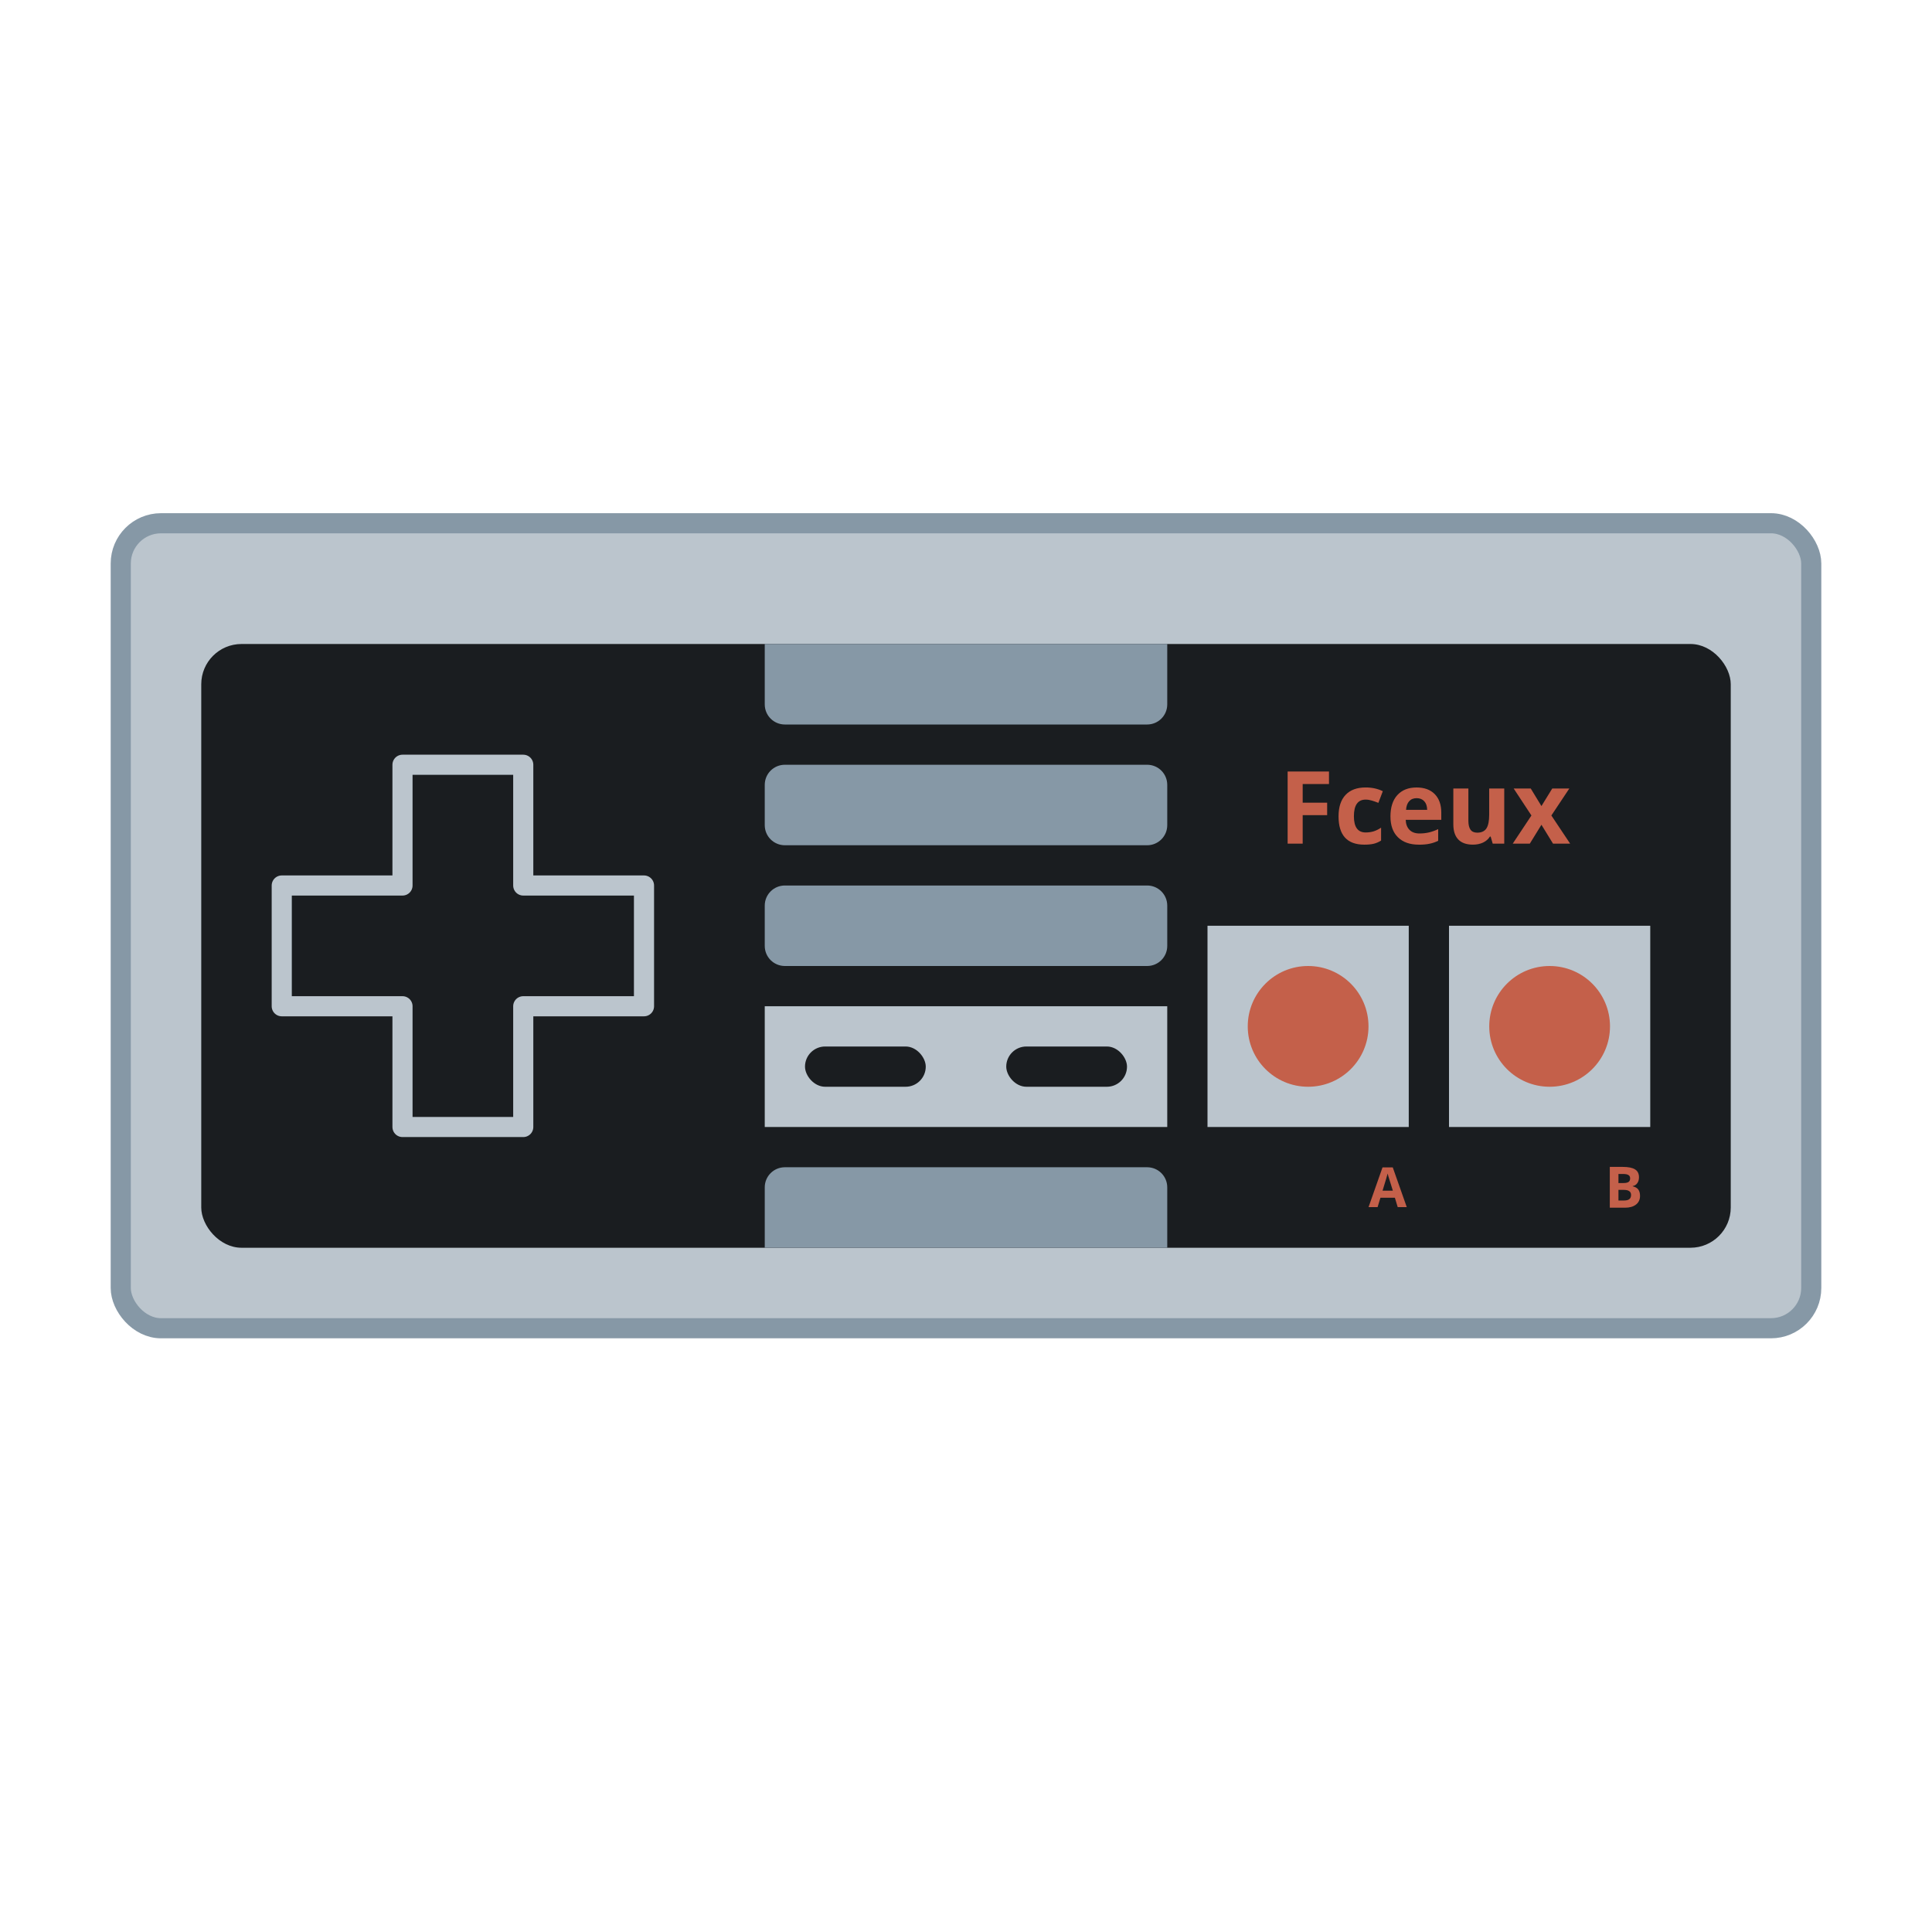 <svg xmlns="http://www.w3.org/2000/svg" xmlns:svg="http://www.w3.org/2000/svg" id="svg4216" width="48" height="48" version="1.1" viewBox="0 0 48 48"><g id="layer1" transform="translate(0,-16)"><rect style="opacity:1;fill:#bbc5cd;fill-opacity:1;fill-rule:nonzero;stroke:#8698a6;stroke-width:.5;stroke-linecap:round;stroke-linejoin:round;stroke-miterlimit:4;stroke-dasharray:none;stroke-dashoffset:0;stroke-opacity:1" id="rect4197" width="42" height="20" x="3" y="29" rx="1" ry="1"/><rect style="opacity:1;fill:#1a1d20;fill-opacity:1;fill-rule:nonzero;stroke:none;stroke-width:.5;stroke-linecap:round;stroke-linejoin:round;stroke-miterlimit:4;stroke-dasharray:none;stroke-dashoffset:0;stroke-opacity:1" id="rect4153" width="38" height="15" x="5" y="32" rx="1" ry="1"/><path style="fill:#1a1d20;fill-rule:evenodd;stroke:#bbc5cd;stroke-width:.5;stroke-linecap:round;stroke-linejoin:round;stroke-opacity:1;fill-opacity:1;stroke-miterlimit:4;stroke-dasharray:none" id="path4159" d="m 7,38 0,3 3,0 0,3 3,0 0,-3 3,0 0,-3 -3,0 0,-3 -3,0 0,3 z"/><rect style="opacity:1;fill:#bbc5cd;fill-opacity:1;fill-rule:nonzero;stroke:none;stroke-width:.5;stroke-linecap:round;stroke-linejoin:round;stroke-miterlimit:4;stroke-dasharray:none;stroke-dashoffset:0;stroke-opacity:1" id="rect4161" width="10" height="3" x="19" y="41" rx="0" ry="1"/><rect style="opacity:1;fill:#1a1d20;fill-opacity:1;fill-rule:nonzero;stroke:none;stroke-width:.5;stroke-linecap:round;stroke-linejoin:round;stroke-miterlimit:4;stroke-dasharray:none;stroke-dashoffset:0;stroke-opacity:1" id="rect4163" width="3" height="1" x="20" y="42" ry=".5"/><rect style="opacity:1;fill:#1a1d20;fill-opacity:1;fill-rule:nonzero;stroke:none;stroke-width:.5;stroke-linecap:round;stroke-linejoin:round;stroke-miterlimit:4;stroke-dasharray:none;stroke-dashoffset:0;stroke-opacity:1" id="rect4165" width="3" height="1" x="25" y="42" ry=".5"/><rect style="opacity:1;fill:#bbc5cd;fill-opacity:1;fill-rule:nonzero;stroke:none;stroke-width:.5;stroke-linecap:round;stroke-linejoin:round;stroke-miterlimit:4;stroke-dasharray:none;stroke-dashoffset:0;stroke-opacity:1" id="rect4161-8" width="5" height="5" x="30" y="39" rx="0" ry="1"/><rect style="opacity:1;fill:#bbc5cd;fill-opacity:1;fill-rule:nonzero;stroke:none;stroke-width:.5;stroke-linecap:round;stroke-linejoin:round;stroke-miterlimit:4;stroke-dasharray:none;stroke-dashoffset:0;stroke-opacity:1" id="rect4161-8-6" width="5" height="5" x="36" y="39" rx="0" ry="1"/><circle style="opacity:1;fill:#c4604a;fill-opacity:1;fill-rule:nonzero;stroke:none;stroke-width:.5;stroke-linecap:round;stroke-linejoin:round;stroke-miterlimit:4;stroke-dasharray:none;stroke-dashoffset:0;stroke-opacity:1" id="path4197" cx="32.5" cy="41.5" r="1.5"/><circle style="opacity:1;fill:#c4604a;fill-opacity:1;fill-rule:nonzero;stroke:none;stroke-width:.5;stroke-linecap:round;stroke-linejoin:round;stroke-miterlimit:4;stroke-dasharray:none;stroke-dashoffset:0;stroke-opacity:1" id="path4199" cx="38.5" cy="41.5" r="1.5"/><path style="opacity:1;fill:#8698a6;fill-opacity:1;fill-rule:nonzero;stroke:none;stroke-width:.5;stroke-linecap:round;stroke-linejoin:round;stroke-miterlimit:4;stroke-dasharray:none;stroke-dashoffset:0;stroke-opacity:1" id="rect4201" d="m 19.5,38 9,0 c 0.277,0 0.5,0.223 0.5,0.5 l 0,1 c 0,0.277 -0.223,0.5 -0.5,0.5 l -9,0 C 19.223,40 19,39.777 19,39.5 l 0,-1 C 19,38.223 19.223,38 19.5,38 Z"/><path style="opacity:1;fill:#8698a6;fill-opacity:1;fill-rule:nonzero;stroke:none;stroke-width:.5;stroke-linecap:round;stroke-linejoin:round;stroke-miterlimit:4;stroke-dasharray:none;stroke-dashoffset:0;stroke-opacity:1" id="rect4203" d="m 19.5,35 9,0 c 0.277,0 0.5,0.223 0.5,0.5 l 0,1 c 0,0.277 -0.223,0.5 -0.5,0.5 l -9,0 C 19.223,37 19,36.777 19,36.5 l 0,-1 C 19,35.223 19.223,35 19.5,35 Z"/><path style="opacity:1;fill:#8698a6;fill-opacity:1;fill-rule:nonzero;stroke:none;stroke-width:.5;stroke-linecap:round;stroke-linejoin:round;stroke-miterlimit:4;stroke-dasharray:none;stroke-dashoffset:0;stroke-opacity:1" id="rect4214" d="m 19,32 10,0 c 0,0 0,0.223 0,0.5 l 0,1 c 0,0.277 -0.223,0.5 -0.5,0.5 l -9,0 C 19.223,34 19,33.777 19,33.5 l 0,-1 C 19,32.223 19,32 19,32 Z"/><path style="opacity:1;fill:#8698a6;fill-opacity:1;fill-rule:nonzero;stroke:none;stroke-width:.5;stroke-linecap:round;stroke-linejoin:round;stroke-miterlimit:4;stroke-dasharray:none;stroke-dashoffset:0;stroke-opacity:1" id="rect4214-2" d="m 19.5,45 9,0 c 0.277,0 0.5,0.223 0.5,0.5 l 0,1 c 0,0.277 0,0.5 0,0.5 l -10,0 c 0,0 0,-0.223 0,-0.5 l 0,-1 C 19,45.223 19.223,45 19.5,45 Z"/><path style="font-style:normal;font-variant:normal;font-weight:700;font-stretch:normal;font-size:medium;line-height:125%;font-family:'Open Sans';-inkscape-font-specification:'Open Sans Bold';letter-spacing:0;word-spacing:0;fill:#c4604a;fill-opacity:1;stroke:none;stroke-width:1px;stroke-linecap:butt;stroke-linejoin:miter;stroke-opacity:1" id="path4295" d="m 34.726,45.991 -0.071,-0.234 -0.358,0 -0.071,0.234 -0.225,0 0.347,-0.987 0.255,0 0.348,0.987 -0.225,0 z m -0.121,-0.409 q -0.099,-0.318 -0.112,-0.36 -0.012,-0.042 -0.017,-0.066 -0.022,0.086 -0.127,0.426 l 0.256,0 z"/><path style="font-style:normal;font-variant:normal;font-weight:700;font-stretch:normal;font-size:medium;line-height:125%;font-family:'Open Sans';-inkscape-font-specification:'Open Sans Bold';letter-spacing:0;word-spacing:0;fill:#c4604a;fill-opacity:1;stroke:none;stroke-width:1px;stroke-linecap:butt;stroke-linejoin:miter;stroke-opacity:1" id="path4297" d="m 39.995,44.991 0.315,0 q 0.215,0 0.312,0.062 0.098,0.061 0.098,0.195 0,0.091 -0.043,0.149 -0.042,0.058 -0.113,0.07 l 0,0.007 q 0.096,0.021 0.139,0.08 0.043,0.059 0.043,0.157 0,0.139 -0.1,0.216 -0.1,0.078 -0.272,0.078 l -0.379,0 0,-1.013 z m 0.215,0.401 0.125,0 q 0.087,0 0.126,-0.027 0.039,-0.027 0.039,-0.089 0,-0.058 -0.043,-0.083 -0.042,-0.026 -0.134,-0.026 l -0.113,0 0,0.225 z m 0,0.17 0,0.264 0.14,0 q 0.089,0 0.131,-0.034 0.042,-0.034 0.042,-0.104 0,-0.126 -0.18,-0.126 l -0.133,0 z"/><g id="g4316" transform="matrix(0.316,0,0,0.316,12.076,20.528)" style="fill:#c4604a"><path id="path4299" d="m 64.205,52.002 -1.183,0 0,-5.672 3.251,0 0,0.985 -2.068,0 0,1.463 1.924,0 0,0.982 -1.924,0 0,2.242 z" style="font-style:normal;font-variant:normal;font-weight:700;font-stretch:normal;font-size:medium;line-height:125%;font-family:'Open Sans';-inkscape-font-specification:'Open Sans Bold';letter-spacing:0;word-spacing:0;fill:#c4604a;fill-opacity:1;stroke:none;stroke-width:1px;stroke-linecap:butt;stroke-linejoin:miter;stroke-opacity:1"/><path id="path4301" d="m 69.05,52.08 q -2.025,0 -2.025,-2.223 0,-1.106 0.551,-1.688 0.551,-0.586 1.579,-0.586 0.753,0 1.35,0.295 l -0.349,0.916 q -0.279,-0.113 -0.52,-0.182 -0.241,-0.074 -0.481,-0.074 -0.923,0 -0.923,1.311 0,1.272 0.923,1.272 0.341,0 0.632,-0.089 0.291,-0.093 0.582,-0.287 l 0,1.013 q -0.287,0.182 -0.582,0.252 -0.291,0.07 -0.737,0.07 z" style="font-style:normal;font-variant:normal;font-weight:700;font-stretch:normal;font-size:medium;line-height:125%;font-family:'Open Sans';-inkscape-font-specification:'Open Sans Bold';letter-spacing:0;word-spacing:0;fill:#c4604a;fill-opacity:1;stroke:none;stroke-width:1px;stroke-linecap:butt;stroke-linejoin:miter;stroke-opacity:1"/><path id="path4303" d="m 73.166,48.425 q -0.376,0 -0.59,0.241 -0.213,0.237 -0.244,0.675 l 1.66,0 q -0.008,-0.438 -0.229,-0.675 -0.221,-0.241 -0.597,-0.241 z m 0.167,3.655 q -1.047,0 -1.637,-0.578 -0.59,-0.578 -0.59,-1.637 0,-1.09 0.543,-1.684 0.547,-0.597 1.509,-0.597 0.919,0 1.432,0.524 0.512,0.524 0.512,1.447 l 0,0.574 -2.797,0 q 0.019,0.504 0.299,0.788 0.279,0.283 0.784,0.283 0.392,0 0.741,-0.081 0.349,-0.081 0.729,-0.26 l 0,0.916 q -0.31,0.155 -0.663,0.229 -0.353,0.078 -0.861,0.078 z" style="font-style:normal;font-variant:normal;font-weight:700;font-stretch:normal;font-size:medium;line-height:125%;font-family:'Open Sans';-inkscape-font-specification:'Open Sans Bold';letter-spacing:0;word-spacing:0;fill:#c4604a;fill-opacity:1;stroke:none;stroke-width:1px;stroke-linecap:butt;stroke-linejoin:miter;stroke-opacity:1"/><path id="path4305" d="m 79.145,52.002 -0.159,-0.555 -0.062,0 q -0.19,0.303 -0.539,0.469 -0.349,0.163 -0.795,0.163 -0.764,0 -1.152,-0.407 -0.388,-0.411 -0.388,-1.179 l 0,-2.828 1.183,0 0,2.533 q 0,0.469 0.167,0.706 0.167,0.233 0.531,0.233 0.497,0 0.718,-0.33 0.221,-0.334 0.221,-1.102 l 0,-2.041 1.183,0 0,4.337 -0.908,0 z" style="font-style:normal;font-variant:normal;font-weight:700;font-stretch:normal;font-size:medium;line-height:125%;font-family:'Open Sans';-inkscape-font-specification:'Open Sans Bold';letter-spacing:0;word-spacing:0;fill:#c4604a;fill-opacity:1;stroke:none;stroke-width:1px;stroke-linecap:butt;stroke-linejoin:miter;stroke-opacity:1"/><path id="path4307" d="m 82.19,49.787 -1.397,-2.122 1.342,0 0.842,1.381 0.85,-1.381 1.342,0 -1.412,2.122 1.478,2.215 -1.346,0 -0.912,-1.486 -0.916,1.486 -1.342,0 1.47,-2.215 z" style="font-style:normal;font-variant:normal;font-weight:700;font-stretch:normal;font-size:medium;line-height:125%;font-family:'Open Sans';-inkscape-font-specification:'Open Sans Bold';letter-spacing:0;word-spacing:0;fill:#c4604a;fill-opacity:1;stroke:none;stroke-width:1px;stroke-linecap:butt;stroke-linejoin:miter;stroke-opacity:1"/></g></g></svg>